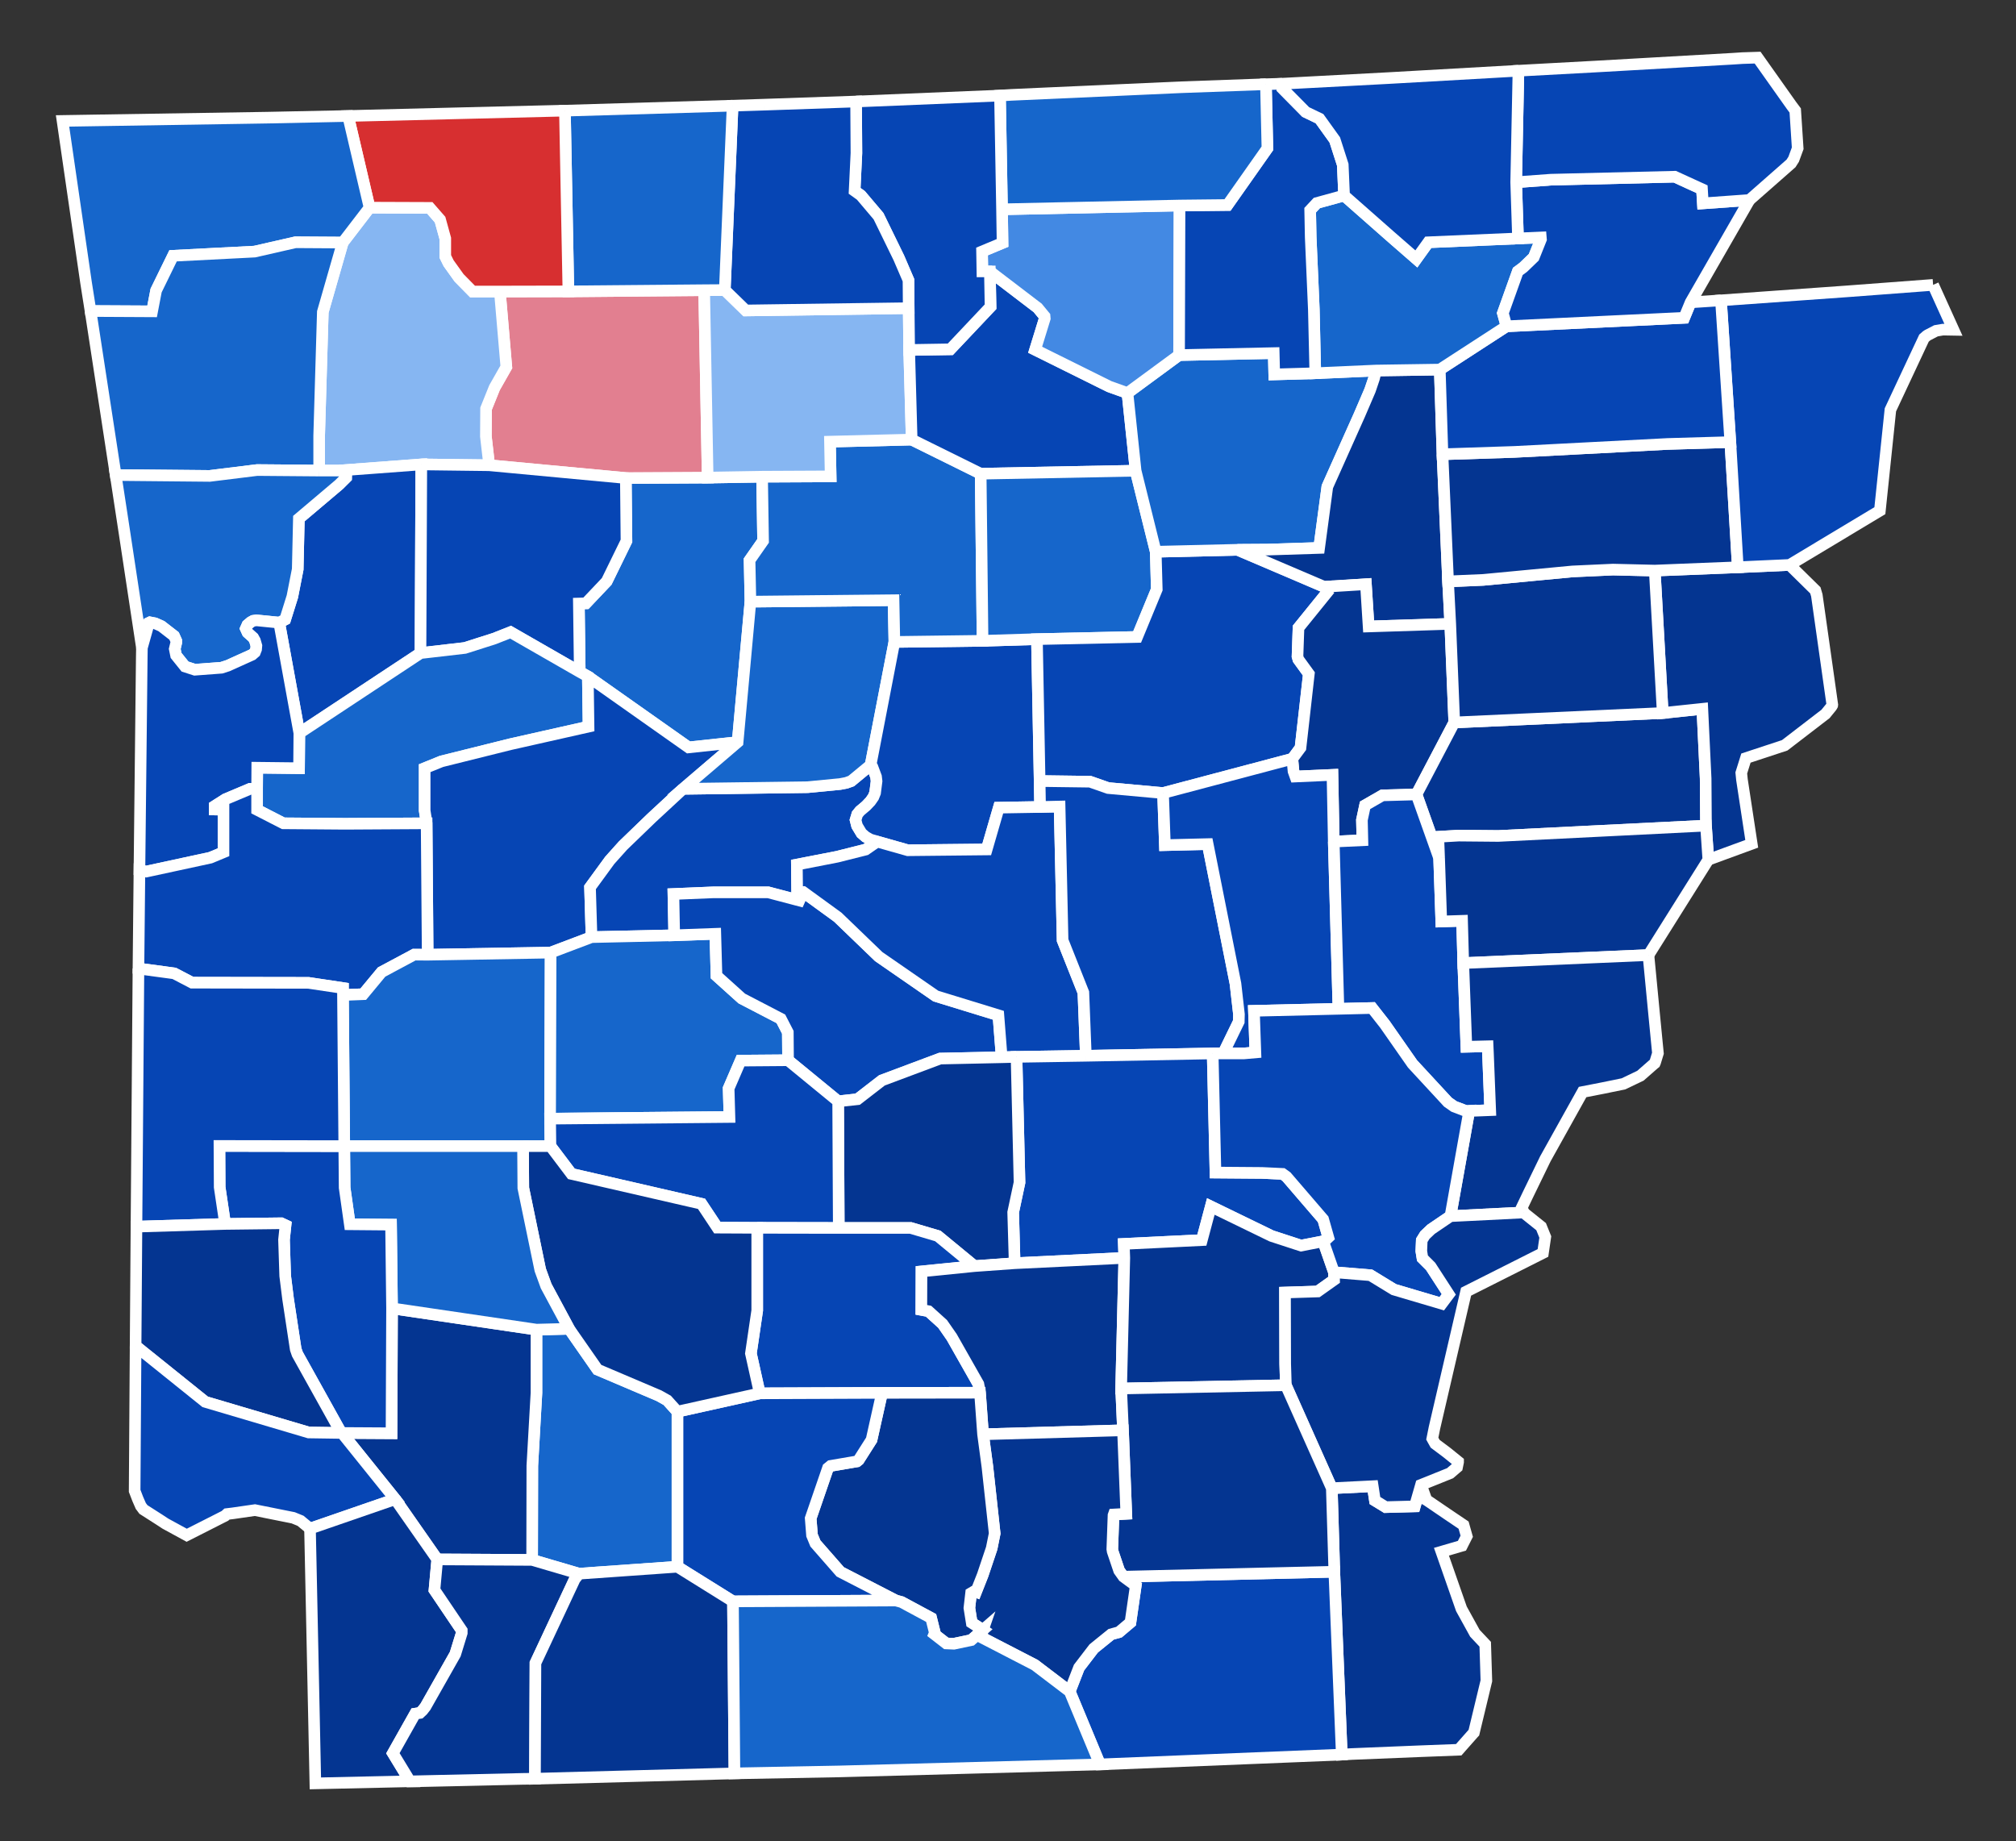 <?xml version="1.0" encoding="UTF-8" standalone="no"?>
<!-- Created with Inkscape (http://www.inkscape.org/) -->

<svg
   xmlns:dc="http://purl.org/dc/elements/1.1/"
   xmlns:cc="http://creativecommons.org/ns#"
   xmlns:rdf="http://www.w3.org/1999/02/22-rdf-syntax-ns#"
   xmlns:svg="http://www.w3.org/2000/svg"
   xmlns="http://www.w3.org/2000/svg"
   xmlns:sodipodi="http://sodipodi.sourceforge.net/DTD/sodipodi-0.dtd"
   xmlns:inkscape="http://www.inkscape.org/namespaces/inkscape"
   width="197.949"
   height="180.767"
   id="svg5598"
   sodipodi:version="0.32"
   inkscape:version="0.91 r13725"
   version="1.0"
   sodipodi:docname="Arkansas_Governor_Election_Results_by_County%2C_1930.svg"
   inkscape:output_extension="org.inkscape.output.svg.inkscape">
  <rect width="100%" height="100%" fill="#333333" stroke="none"/>
  <defs
     id="defs5600">
    <inkscape:perspective
       sodipodi:type="inkscape:persp3d"
       inkscape:vp_x="0 : 526.18109 : 1"
       inkscape:vp_y="0 : 1000 : 0"
       inkscape:vp_z="744.09448 : 526.18109 : 1"
       inkscape:persp3d-origin="372.04724 : 350.78739 : 1"
       id="perspective5606" />
  </defs>
  <sodipodi:namedview
     id="base"
     pagecolor="#ffffff"
     bordercolor="#666666"
     borderopacity="1.0"
     gridtolerance="10000"
     guidetolerance="10"
     objecttolerance="10"
     inkscape:pageopacity="0.0"
     inkscape:pageshadow="2"
     inkscape:zoom="3.1438918"
     inkscape:cx="42.363796"
     inkscape:cy="89.585337"
     inkscape:document-units="px"
     inkscape:current-layer="layer1"
     showgrid="false"
     inkscape:window-width="1536"
     inkscape:window-height="801"
     inkscape:window-x="-8"
     inkscape:window-y="-8"
     inkscape:window-maximized="1" />
  <g
     inkscape:label="Layer 1"
     inkscape:groupmode="layer"
     id="layer1"
     transform="translate(-312.224,-317.429)">
    <path
       style="font-size:12px;fill-opacity:1;fill-rule:nonzero;stroke:#ffffff;stroke-width:1.138;fill:#043591"
       d="M 451.75,463.231 L 452.286,464.714 L 452.337,464.743 L 454.316,466.091 L 455.933,467.182 L 456.241,468.273 L 455.77,469.205 L 453.758,469.792 L 455.719,475.4 L 457.042,477.799 L 458.057,478.876 L 458.169,482.428 L 458.169,482.468 L 456.944,487.554 L 456.912,487.587 L 455.77,488.877 L 455.454,489.236 L 451.601,489.384 L 444.935,489.656 L 443.971,489.711 L 443.239,471.757 L 442.992,463.557 L 447.012,463.358 L 447.226,464.764 L 448.284,465.413 L 451.144,465.337 L 451.75,463.231"
       id="AR_Chicot"
       inkscape:label="Chicot, AR" />
    <path
       style="font-size:12px;fill-opacity:1;fill-rule:nonzero;stroke:#ffffff;stroke-width:1.138;fill:#0645b4"
       d="M 422.537,472.243 L 443.239,471.757 L 443.971,489.711 L 420.232,490.675 L 417.259,483.516 L 418.173,481.167 L 419.615,479.286 L 421.326,477.901 L 422.098,477.687 L 423.222,476.737 L 423.744,473.127 L 422.537,472.243"
       id="AR_Ashley"
       inkscape:label="Ashley, AR" />
    <path
       style="font-size:12px;fill-opacity:1;fill-rule:nonzero;stroke:#ffffff;stroke-width:1.138;fill:#1666cb"
       d="M 387.053,364.236 L 387.151,370.54 L 385.824,372.439 L 385.908,376.506 L 384.65,390.299 L 379.833,390.817 L 369.944,383.843 L 369.15,383.401 L 369.063,376.688 L 369.752,376.669 L 371.793,374.516 L 373.736,370.54 L 373.674,364.367 L 381.71,364.323 L 387.053,364.236"
       id="AR_Pope"
       inkscape:label="Pope, AR" />
    <path
       style="font-size:12px;fill-opacity:1;fill-rule:nonzero;stroke:#ffffff;stroke-width:1.138;fill:#e27f90"
       d="M 381.366,345.923 L 381.71,364.323 L 373.674,364.367 L 360.258,363.112 L 359.932,360.281 L 359.95,357.555 L 360.78,355.497 L 361.94,353.456 L 361.306,346.054 L 368.034,346.039 L 381.366,345.923"
       id="AR_Newton"
       inkscape:label="Newton, AR" />
    <path
       style="font-size:12px;fill-opacity:1;fill-rule:nonzero;stroke:#ffffff;stroke-width:1.138;fill:#86b6f2"
       d="M 348.51,337.818 L 354.426,337.84 L 355.437,338.996 L 355.945,340.841 L 355.945,342.607 L 356.275,343.277 L 357.304,344.713 L 358.623,346.054 L 361.306,346.054 L 361.94,353.456 L 360.78,355.497 L 359.95,357.555 L 359.932,360.281 L 360.258,363.112 L 353.592,363.029 L 345.523,363.634 L 343.562,363.634 L 343.562,360.22 L 343.921,348.062 L 345.878,341.247 L 348.51,337.818"
       id="AR_Madison"
       inkscape:label="Madison, AR" />
    <path
       style="font-size:12px;fill-opacity:1;fill-rule:nonzero;stroke:#ffffff;stroke-width:1.138;fill:#0645b4"
       d="M 345.523,363.634 L 353.592,363.029 L 353.512,381.556 L 341.616,389.414 L 339.64,378.565 L 340.227,378.253 L 340.931,376.002 L 341.456,373.324 L 341.569,368.35 L 345.523,365.005 L 346.208,364.323 L 346.223,363.634 L 345.523,363.634"
       id="AR_Franklin"
       inkscape:label="Franklin, AR" />
    <path
       style="font-size:12px;fill-opacity:1;fill-rule:nonzero;stroke:#ffffff;stroke-width:1.138;fill:#0645b4"
       d="M 353.592,363.029 L 360.258,363.112 L 373.674,364.367 L 373.736,370.54 L 371.793,374.516 L 369.752,376.669 L 369.063,376.688 L 369.15,383.401 L 362.353,379.5 L 360.748,380.135 L 357.87,381.052 L 353.512,381.556 L 353.592,363.029"
       id="AR_Johnson"
       inkscape:label="Johnson, AR" />
    <path
       style="font-size:12px;fill-opacity:1;fill-rule:nonzero;stroke:#ffffff;stroke-width:1.138;fill:#1666cb"
       d="M 353.512,381.556 L 357.87,381.052 L 360.748,380.135 L 362.353,379.5 L 369.15,383.401 L 369.944,383.843 L 370.013,388.776 L 362.317,390.509 L 355.568,392.191 L 353.922,392.858 L 353.922,397.012 L 354.114,398.27 L 346.092,398.317 L 340.046,398.27 L 337.469,396.947 L 337.469,394.87 L 337.483,392.811 L 341.587,392.858 L 341.616,389.414 L 353.512,381.556"
       id="AR_Logan"
       inkscape:label="Logan, AR" />
    <path
       style="font-size:12px;fill-opacity:1;fill-rule:nonzero;stroke:#ffffff;stroke-width:1.138;fill:#0645b4"
       d="M 369.944,383.843 L 379.833,390.817 L 384.65,390.299 L 379.292,394.884 L 376.219,397.73 L 373.395,400.456 L 372.101,401.898 L 370.158,404.559 L 370.306,409.445 L 366.29,410.964 L 354.216,411.174 L 354.114,398.27 L 353.922,397.012 L 353.922,392.858 L 355.568,392.191 L 362.317,390.509 L 370.013,388.776 L 369.944,383.843"
       id="AR_Yell"
       inkscape:label="Yell, AR" />
    <path
       style="font-size:12px;fill-opacity:1;fill-rule:nonzero;stroke:#ffffff;stroke-width:1.138;fill:#0645b4"
       d="M 379.292,394.884 L 391.53,394.721 L 394.713,394.413 L 395.318,394.297 L 395.807,394.119 L 397.707,392.55 L 397.884,392.735 L 398.243,393.695 L 398.294,394.134 L 398.149,395.279 L 397.982,395.689 L 397.689,396.11 L 397.265,396.555 L 396.663,397.063 L 396.398,397.389 L 396.231,397.944 L 396.376,398.513 L 396.819,399.249 L 397.217,399.593 L 397.671,399.854 L 398.356,400.064 L 397.217,400.851 L 394.419,401.554 L 390.468,402.323 L 390.497,405.034 L 391.088,405.016 L 390.711,405.853 L 387.655,405.048 L 382.283,405.048 L 378.346,405.212 L 378.426,409.264 L 370.306,409.445 L 370.158,404.559 L 372.101,401.898 L 373.395,400.456 L 376.219,397.73 L 379.292,394.884"
       id="AR_Perry"
       inkscape:label="Perry, AR" />
    <path
       style="font-size:12px;fill-opacity:1;fill-rule:nonzero;stroke:#ffffff;stroke-width:1.138;fill:#1666cb"
       d="M 385.908,376.506 L 399.961,376.361 L 400.041,380.461 L 397.707,392.55 L 395.807,394.119 L 395.318,394.297 L 394.713,394.413 L 391.53,394.721 L 379.292,394.884 L 384.65,390.299 L 385.908,376.506"
       id="AR_Conway"
       inkscape:label="Conway, AR" />
    <path
       style="font-size:12px;fill-opacity:1;fill-rule:nonzero;stroke:#ffffff;stroke-width:1.138;fill:#0645b4"
       d="M 414.04,380.186 L 414.305,394.119 L 414.349,396.664 L 410.296,396.733 L 409.107,400.836 L 401.361,400.916 L 398.356,400.064 L 397.671,399.854 L 397.217,399.593 L 396.819,399.249 L 396.376,398.513 L 396.231,397.944 L 396.398,397.389 L 396.663,397.063 L 397.265,396.555 L 397.689,396.11 L 397.982,395.689 L 398.149,395.279 L 398.294,394.134 L 398.243,393.695 L 397.884,392.735 L 397.707,392.55 L 400.041,380.461 L 408.701,380.349 L 414.04,380.186"
       id="AR_Faulkner"
       inkscape:label="Faulkner, AR" />
    <path
       style="font-size:12px;fill-opacity:1;fill-rule:nonzero;stroke:#ffffff;stroke-width:1.138;fill:#1666cb"
       d="M 401.741,360.593 L 408.516,363.942 L 408.701,380.349 L 400.041,380.461 L 399.961,376.361 L 385.908,376.506 L 385.824,372.439 L 387.151,370.54 L 387.053,364.236 L 393.785,364.203 L 393.719,360.793 L 401.741,360.593"
       id="AR_Van_Buren"
       inkscape:label="Van Buren, AR" />
    <path
       style="font-size:12px;fill-opacity:1;fill-rule:nonzero;stroke:#ffffff;stroke-width:1.138;fill:#86b6f2"
       d="M 381.366,345.923 L 383.392,345.909 L 385.451,347.913 L 401.448,347.689 L 401.495,351.792 L 401.741,360.593 L 393.719,360.793 L 393.785,364.203 L 387.053,364.236 L 381.71,364.323 L 381.366,345.923"
       id="AR_Searcy"
       inkscape:label="Searcy, AR" />
    <path
       style="font-size:12px;fill-opacity:1;fill-rule:nonzero;stroke:#ffffff;stroke-width:1.138;fill:#0645b4"
       d="M 409.419,344.078 L 413.892,347.493 L 414.109,347.656 L 414.791,348.486 L 414.809,348.7 L 413.863,351.77 L 421.145,355.384 L 422.929,356.022 L 423.73,363.649 L 408.516,363.942 L 401.741,360.593 L 401.495,351.792 L 405.533,351.727 L 409.484,347.544 L 409.419,344.078"
       id="AR_Stone"
       inkscape:label="Stone, AR" />
    <path
       style="font-size:12px;fill-opacity:1;fill-rule:nonzero;stroke:#ffffff;stroke-width:1.138;fill:#1666cb"
       d="M 423.73,363.649 L 425.705,371.605 L 425.807,375.299 L 423.878,379.972 L 414.04,380.186 L 408.701,380.349 L 408.516,363.942 L 423.73,363.649"
       id="AR_Cleburne"
       inkscape:label="Cleburne, AR" />
    <path
       style="font-size:12px;fill-opacity:1;fill-rule:nonzero;stroke:#ffffff;stroke-width:1.138;fill:#0645b4"
       d="M 425.705,371.605 L 433.731,371.413 L 442.793,375.281 L 439.723,379.073 L 439.625,381.882 L 439.708,382.176 L 440.738,383.596 L 439.918,390.853 L 439.117,391.934 L 426.423,395.298 L 421.033,394.808 L 419.253,394.185 L 414.305,394.119 L 414.04,380.186 L 423.878,379.972 L 425.807,375.299 L 425.705,371.605"
       id="AR_White"
       inkscape:label="White, AR" />
    <path
       style="font-size:12px;fill-opacity:1;fill-rule:nonzero;stroke:#ffffff;stroke-width:1.138;fill:#1666cb"
       d="M 441.372,354.076 L 447.335,353.811 L 447.125,354.63 L 446.748,355.743 L 445.704,358.175 L 442.554,365.218 L 441.749,371.232 L 436.652,371.395 L 433.731,371.413 L 425.705,371.605 L 423.73,363.649 L 422.929,356.022 L 427.996,352.296 L 437.29,352.1 L 437.341,354.192 L 441.372,354.076"
       id="AR_Independence"
       inkscape:label="Independence, AR" />
    <path
       style="font-size:12px;fill-opacity:1;fill-rule:nonzero;stroke:#ffffff;stroke-width:1.138;fill:#043591"
       d="M 447.335,353.811 L 453.595,353.717 L 453.86,362.032 L 454.41,374.516 L 454.624,378.685 L 446.606,378.942 L 446.342,374.792 L 442.662,375.02 L 442.793,375.281 L 433.731,371.413 L 436.652,371.395 L 441.749,371.232 L 442.554,365.218 L 445.704,358.175 L 446.748,355.743 L 447.125,354.63 L 447.335,353.811"
       id="AR_Jackson"
       inkscape:label="Jackson, AR" />
    <path
       style="font-size:12px;fill-opacity:1;fill-rule:nonzero;stroke:#ffffff;stroke-width:1.138;fill:#043591"
       d="M 442.793,375.281 L 442.662,375.02 L 446.342,374.792 L 446.606,378.942 L 454.624,378.685 L 455.016,388.367 L 451.308,395.432 L 447.962,395.526 L 446.258,396.505 L 445.95,397.944 L 445.997,399.934 L 443.184,400.064 L 443.057,393.514 L 439.418,393.677 L 439.233,393.159 L 439.117,391.934 L 439.918,390.853 L 440.738,383.596 L 439.708,382.176 L 439.625,381.882 L 439.723,379.073 L 442.793,375.281"
       id="AR_Woodruff"
       inkscape:label="Woodruff, AR" />
    <path
       style="font-size:12px;fill-opacity:1;fill-rule:nonzero;stroke:#ffffff;stroke-width:1.138;fill:#043591"
       d="M 475.485,387.439 L 479.375,387.029 L 479.701,393.877 L 479.734,398.498 L 459.333,399.513 L 455.454,399.477 L 453.45,399.593 L 453.53,401.681 L 451.308,395.432 L 455.016,388.367 L 475.485,387.439"
       id="AR_St._Francis"
       inkscape:label="St. Francis, AR" />
    <path
       style="font-size:12px;fill-opacity:1;fill-rule:nonzero;stroke:#ffffff;stroke-width:1.138;fill:#043591"
       d="M 487.937,372.9 L 490.471,375.393 L 490.616,375.886 L 492.134,386.605 L 492.12,386.656 L 492.12,386.699 L 492.105,386.728 L 492.037,386.834 L 491.467,387.533 L 487.462,390.611 L 483.656,391.865 L 483.199,393.322 L 483.264,393.974 L 484.225,400.282 L 479.962,401.844 L 479.734,398.498 L 479.701,393.877 L 479.375,387.029 L 475.485,387.439 L 474.702,373.454 L 482.858,373.128 L 487.937,372.9"
       id="AR_Crittenden"
       inkscape:label="Crittenden, AR" />
    <path
       style="font-size:12px;fill-opacity:1;fill-rule:nonzero;stroke:#ffffff;stroke-width:1.138;fill:#043591"
       d="M 474.702,373.454 L 475.485,387.439 L 455.016,388.367 L 454.624,378.685 L 454.41,374.516 L 457.858,374.368 L 466.615,373.538 L 470.603,373.356 L 474.702,373.454"
       id="AR_Cross"
       inkscape:label="Cross, AR" />
    <path
       style="font-size:12px;fill-opacity:1;fill-rule:nonzero;stroke:#ffffff;stroke-width:1.138;fill:#043591"
       d="M 453.86,362.032 L 460.932,361.8 L 475.946,361.021 L 482.123,360.84 L 482.858,373.128 L 474.702,373.454 L 470.603,373.356 L 466.615,373.538 L 457.858,374.368 L 454.41,374.516 L 453.86,362.032"
       id="AR_Poinsett"
       inkscape:label="Poinsett, AR" />
    <path
       style="font-size:12px;fill-opacity:1;fill-rule:nonzero;stroke:#ffffff;stroke-width:1.138;fill:#0645b4"
       d="M 502.034,345.401 L 504.031,349.813 L 502.998,349.795 L 502.317,349.911 L 501.501,350.335 L 501.378,350.418 L 501.139,350.628 L 497.84,357.671 L 496.807,367.571 L 487.937,372.9 L 482.858,373.128 L 482.123,360.84 L 481.205,346.92 L 493.555,346.039 L 502.034,345.401"
       id="AR_Mississippi"
       inkscape:label="Mississippi, AR" />
    <path
       style="font-size:12px;fill-opacity:1;fill-rule:nonzero;stroke:#ffffff;stroke-width:1.138;fill:#0645b4"
       d="M 481.205,346.92 L 482.123,360.84 L 475.946,361.021 L 460.932,361.8 L 453.86,362.032 L 453.595,353.717 L 460.145,349.468 L 477.595,348.635 L 478.222,347.116 L 481.205,346.92"
       id="AR_Craighead"
       inkscape:label="Craighead, AR" />
    <path
       style="font-size:12px;fill-opacity:1;fill-rule:nonzero;stroke:#ffffff;stroke-width:1.138;fill:#4389e3"
       d="M 428.043,337.608 L 427.996,352.296 L 422.929,356.022 L 421.145,355.384 L 413.863,351.77 L 414.809,348.7 L 414.791,348.486 L 414.109,347.656 L 413.892,347.493 L 409.419,344.078 L 408.683,344.078 L 408.65,342.121 L 410.662,341.283 L 410.611,337.981 L 428.043,337.608"
       id="AR_Izard"
       inkscape:label="Izard, AR" />
    <path
       style="font-size:12px;fill-opacity:1;fill-rule:nonzero;stroke:#ffffff;stroke-width:1.138;fill:#1666cb"
       d="M 444.199,336.626 L 448.745,340.631 L 451.293,342.853 L 452.468,341.218 L 461.276,340.841 L 463.516,340.743 L 463.531,340.925 L 462.824,342.69 L 461.794,343.683 L 461.258,344.078 L 459.79,348.178 L 460.145,349.468 L 453.595,353.717 L 447.335,353.811 L 441.372,354.076 L 441.227,347.805 L 440.919,340.696 L 440.868,338.065 L 441.524,337.361 L 444.199,336.626"
       id="AR_Lawrence"
       inkscape:label="Lawrence, AR" />
    <path
       style="font-size:12px;fill-opacity:1;fill-rule:nonzero;stroke:#ffffff;stroke-width:1.138;fill:#0645b4"
       d="M 438.124,325.649 L 438.138,326.106 L 440.429,328.426 L 441.785,329.079 L 443.286,331.17 L 444.069,333.606 L 444.199,336.626 L 441.524,337.361 L 440.868,338.065 L 440.919,340.696 L 441.227,347.805 L 441.372,354.076 L 437.341,354.192 L 437.29,352.1 L 427.996,352.296 L 428.043,337.608 L 432.752,337.557 L 436.67,331.989 L 436.525,325.697 L 438.124,325.649"
       id="AR_Sharp"
       inkscape:label="Sharp, AR" />
    <path
       style="font-size:12px;fill-opacity:1;fill-rule:nonzero;stroke:#ffffff;stroke-width:1.138;fill:#0645b4"
       d="M 461.095,335.324 L 464.48,335.074 L 476.664,334.78 L 479.342,336.006 L 479.426,337.398 L 483.997,337.068 L 478.222,347.116 L 477.595,348.635 L 460.145,349.468 L 459.79,348.178 L 461.258,344.078 L 461.794,343.683 L 462.824,342.69 L 463.531,340.925 L 463.516,340.743 L 461.276,340.841 L 461.095,335.324"
       id="AR_Greene"
       inkscape:label="Greene, AR" />
    <path
       style="font-size:12px;fill-opacity:1;fill-rule:nonzero;stroke:#ffffff;stroke-width:1.138;fill:#0645b4"
       d="M 469.084,323.953 L 482.333,323.199 L 483.33,323.134 L 484.801,323.087 L 488.133,327.792 L 488.495,328.277 L 488.738,331.989 L 488.343,333.066 L 488.082,333.476 L 483.997,337.068 L 479.426,337.398 L 479.342,336.006 L 476.664,334.78 L 464.48,335.074 L 461.095,335.324 L 461.319,324.373 L 469.084,323.953"
       id="AR_Clay"
       inkscape:label="Clay, AR" />
    <path
       style="font-size:12px;fill-opacity:1;fill-rule:nonzero;stroke:#ffffff;stroke-width:1.138;fill:#0645b4"
       d="M 461.319,324.373 L 461.095,335.324 L 461.276,340.841 L 452.468,341.218 L 451.293,342.853 L 448.745,340.631 L 444.199,336.626 L 444.069,333.606 L 443.286,331.17 L 441.785,329.079 L 440.429,328.426 L 438.138,326.106 L 438.124,325.649 L 448.582,325.095 L 461.319,324.373"
       id="AR_Randolph"
       inkscape:label="Randolph, AR" />
    <path
       style="font-size:12px;fill-opacity:1;fill-rule:nonzero;stroke:#ffffff;stroke-width:1.138;fill:#1666cb"
       d="M 436.525,325.697 L 436.67,331.989 L 432.752,337.557 L 428.043,337.608 L 410.611,337.981 L 410.412,326.813 L 411.525,326.744 L 428.235,325.994 L 436.525,325.697"
       id="AR_Fulton"
       inkscape:label="Fulton, AR" />
    <path
       style="font-size:12px;fill-opacity:1;fill-rule:nonzero;stroke:#ffffff;stroke-width:1.138;fill:#0645b4"
       d="M 396.282,327.397 L 410.412,326.813 L 410.611,337.981 L 410.662,341.283 L 408.65,342.121 L 408.683,344.078 L 409.419,344.078 L 409.484,347.544 L 405.533,351.727 L 401.495,351.792 L 401.448,347.689 L 401.426,344.945 L 400.483,342.752 L 398.486,338.659 L 396.757,336.615 L 396.137,336.169 L 396.315,332.464 L 396.282,327.397"
       id="AR_Baxter"
       inkscape:label="Baxter, AR" />
    <path
       style="font-size:12px;fill-opacity:1;fill-rule:nonzero;stroke:#ffffff;stroke-width:1.138;fill:#0645b4"
       d="M 387.216,327.708 L 396.282,327.397 L 396.315,332.464 L 396.137,336.169 L 396.757,336.615 L 398.486,338.659 L 400.483,342.752 L 401.426,344.945 L 401.448,347.689 L 385.451,347.913 L 383.392,345.909 L 384.157,327.806 L 387.216,327.708"
       id="AR_Marion"
       inkscape:label="Marion, AR" />
    <path
       style="font-size:12px;fill-opacity:1;fill-rule:nonzero;stroke:#ffffff;stroke-width:1.138;fill:#1666cb"
       d="M 384.157,327.806 L 383.392,345.909 L 381.366,345.923 L 368.034,346.039 L 367.693,328.296 L 384.157,327.806"
       id="AR_Boone"
       inkscape:label="Boone, AR" />
    <path
       style="font-size:12px;fill-opacity:1;fill-rule:nonzero;stroke:#ffffff;stroke-width:1.138;fill:#d72f30"
       d="M 367.693,328.296 L 368.034,346.039 L 361.306,346.054 L 358.623,346.054 L 357.304,344.713 L 356.275,343.277 L 355.945,342.607 L 355.945,340.841 L 355.437,338.996 L 354.426,337.84 L 348.51,337.818 L 346.404,328.818 L 356.927,328.557 L 366.972,328.31 L 367.693,328.296"
       id="AR_Carroll"
       inkscape:label="Carroll, AR" />
    <path
       style="font-size:12px;fill-opacity:1;fill-rule:nonzero;stroke:#ffffff;stroke-width:1.138;fill:#1666cb"
       d="M 338.545,328.981 L 346.404,328.818 L 348.51,337.818 L 345.878,341.247 L 341.239,341.218 L 337.222,342.135 L 329.219,342.545 L 327.551,345.956 L 327.16,348 L 321.113,347.968 L 320.671,345.169 L 318.366,329.303 L 338.545,328.981"
       id="AR_Benton"
       inkscape:label="Benton, AR" />
    <path
       style="font-size:12px;fill-opacity:1;fill-rule:nonzero;stroke:#ffffff;stroke-width:1.138;fill:#1666cb"
       d="M 321.113,347.968 L 327.16,348 L 327.551,345.956 L 329.219,342.545 L 337.222,342.135 L 341.239,341.218 L 345.878,341.247 L 343.921,348.062 L 343.562,360.22 L 343.562,363.634 L 337.469,363.584 L 332.811,364.16 L 323.582,364.073 L 321.113,347.968"
       id="AR_Washington"
       inkscape:label="Washington, AR" />
    <path
       style="font-size:12px;fill-opacity:1;fill-rule:nonzero;stroke:#ffffff;stroke-width:1.138;fill:#1666cb"
       d="M 343.562,363.634 L 346.223,363.634 L 346.208,364.323 L 345.523,365.005 L 341.569,368.35 L 341.456,373.324 L 340.931,376.002 L 340.227,378.253 L 339.64,378.565 L 337.4,378.34 L 337.077,378.388 L 336.845,378.518 L 336.519,378.794 L 336.36,379.152 L 336.537,379.544 L 337.092,380.037 L 337.255,380.33 L 337.4,380.834 L 337.371,381.179 L 337.255,381.476 L 336.976,381.719 L 334.591,382.795 L 333.971,382.995 L 331.357,383.191 L 330.393,382.879 L 329.512,381.784 L 329.382,381.146 L 329.53,380.526 L 329.53,380.349 L 329.316,379.874 L 328.073,378.91 L 327.453,378.634 L 326.946,378.536 L 326.848,378.583 L 326.159,381.034 L 324.448,369.742 L 323.582,364.073 L 332.811,364.16 L 337.469,363.584 L 343.562,363.634"
       id="AR_Crawford"
       inkscape:label="Crawford, AR" />
    <path
       style="font-size:12px;fill-opacity:1;fill-rule:nonzero;stroke:#ffffff;stroke-width:1.138;fill:#0645b4"
       d="M 326.159,381.034 L 326.848,378.583 L 326.946,378.536 L 327.453,378.634 L 328.073,378.91 L 329.316,379.874 L 329.53,380.349 L 329.53,380.526 L 329.382,381.146 L 329.512,381.784 L 330.393,382.879 L 331.357,383.191 L 333.971,382.995 L 334.591,382.795 L 336.976,381.719 L 337.255,381.476 L 337.371,381.179 L 337.4,380.834 L 337.255,380.33 L 337.092,380.037 L 336.537,379.544 L 336.36,379.152 L 336.519,378.794 L 336.845,378.518 L 337.077,378.388 L 337.4,378.34 L 339.64,378.565 L 341.616,389.414 L 341.587,392.858 L 337.483,392.811 L 337.469,394.87 L 336.78,394.884 L 334.362,395.903 L 333.315,396.57 L 333.315,396.914 L 334.17,396.929 L 334.17,401.112 L 332.876,401.648 L 326.587,403.008 L 325.916,402.877 L 326.145,381.853 L 326.159,381.034"
       id="AR_Sebastian"
       inkscape:label="Sebastian, AR" />
    <path
       style="font-size:12px;fill-opacity:1;fill-rule:nonzero;stroke:#ffffff;stroke-width:1.138;fill:#0645b4"
       d="M 337.469,394.87 L 337.469,396.947 L 340.046,398.27 L 346.092,398.317 L 354.114,398.27 L 354.216,411.174 L 352.889,411.164 L 349.692,412.875 L 347.89,415.049 L 345.9,415.129 L 345.9,414.444 L 342.518,413.937 L 331.082,413.918 L 329.331,413.005 L 325.818,412.53 L 325.916,402.877 L 326.587,403.008 L 332.876,401.648 L 334.17,401.112 L 334.17,396.929 L 333.315,396.914 L 333.315,396.57 L 334.362,395.903 L 336.78,394.884 L 337.469,394.87"
       id="AR_Scott"
       inkscape:label="Scott, AR" />
    <path
       style="font-size:12px;fill-opacity:1;fill-rule:nonzero;stroke:#ffffff;stroke-width:1.138;fill:#1666cb"
       d="M 366.29,410.964 L 366.239,427.269 L 366.272,429.966 L 346.027,429.966 L 345.9,415.129 L 347.89,415.049 L 349.692,412.875 L 352.889,411.164 L 354.216,411.174 L 366.29,410.964"
       id="AR_Montgomery"
       inkscape:label="Montgomery, AR" />
    <path
       style="font-size:12px;fill-opacity:1;fill-rule:nonzero;stroke:#ffffff;stroke-width:1.138;fill:#1666cb"
       d="M 378.426,409.264 L 382.461,409.119 L 382.577,413.237 L 385.056,415.47 L 388.898,417.467 L 389.58,418.79 L 389.602,421.534 L 384.944,421.571 L 383.769,424.296 L 383.849,427.106 L 366.239,427.269 L 366.29,410.964 L 370.306,409.445 L 378.426,409.264"
       id="AR_Garland"
       inkscape:label="Garland, AR" />
    <path
       style="font-size:12px;fill-opacity:1;fill-rule:nonzero;stroke:#ffffff;stroke-width:1.138;fill:#0645b4"
       d="M 391.088,405.016 L 394.484,407.484 L 398.504,411.356 L 404.108,415.231 L 410.256,417.119 L 410.579,421.241 L 404.532,421.371 L 398.816,423.513 L 396.431,425.359 L 394.521,425.569 L 389.602,421.534 L 389.58,418.79 L 388.898,417.467 L 385.056,415.47 L 382.577,413.237 L 382.461,409.119 L 378.426,409.264 L 378.346,405.212 L 382.283,405.048 L 387.655,405.048 L 390.711,405.853 L 391.088,405.016"
       id="AR_Saline"
       inkscape:label="Saline, AR" />
    <path
       style="font-size:12px;fill-opacity:1;fill-rule:nonzero;stroke:#ffffff;stroke-width:1.138;fill:#0645b4"
       d="M 414.349,396.664 L 416.266,396.621 L 416.56,409.753 L 418.6,414.886 L 418.843,421.096 L 412.036,421.204 L 410.579,421.241 L 410.256,417.119 L 404.108,415.231 L 398.504,411.356 L 394.484,407.484 L 391.088,405.016 L 390.497,405.034 L 390.468,402.323 L 394.419,401.554 L 397.217,400.851 L 398.356,400.064 L 401.361,400.916 L 409.107,400.836 L 410.296,396.733 L 414.349,396.664"
       id="AR_Pulaski"
       inkscape:label="Pulaski, AR" />
    <path
       style="font-size:12px;fill-opacity:1;fill-rule:nonzero;stroke:#ffffff;stroke-width:1.138;fill:#0645b4"
       d="M 414.305,394.119 L 419.253,394.185 L 421.033,394.808 L 426.423,395.298 L 426.604,400.412 L 430.805,400.311 L 433.535,414.02 L 433.876,417.025 L 433.858,417.743 L 432.339,420.864 L 431.295,420.864 L 418.843,421.096 L 418.6,414.886 L 416.56,409.753 L 416.266,396.621 L 414.349,396.664 L 414.305,394.119"
       id="AR_Lonoke"
       inkscape:label="Lonoke, AR" />
    <path
       style="font-size:12px;fill-opacity:1;fill-rule:nonzero;stroke:#ffffff;stroke-width:1.138;fill:#0645b4"
       d="M 426.423,395.298 L 439.117,391.934 L 439.233,393.159 L 439.418,393.677 L 443.057,393.514 L 443.184,400.064 L 443.645,416.485 L 435.347,416.681 L 435.489,420.766 L 434.365,420.864 L 432.339,420.864 L 433.858,417.743 L 433.876,417.025 L 433.535,414.02 L 430.805,400.311 L 426.604,400.412 L 426.423,395.298"
       id="AR_Prairie"
       inkscape:label="Prairie, AR" />
    <path
       style="font-size:12px;fill-opacity:1;fill-rule:nonzero;stroke:#ffffff;stroke-width:1.138;fill:#0645b4"
       d="M 443.184,400.064 L 445.997,399.934 L 445.95,397.944 L 446.258,396.505 L 447.962,395.526 L 451.308,395.432 L 453.53,401.681 L 453.743,407.908 L 455.784,407.843 L 455.9,411.994 L 456.208,420.211 L 458.296,420.16 L 458.329,420.896 L 458.546,426.435 L 456.484,426.515 L 456.208,426.537 L 454.998,426.076 L 454.396,425.656 L 450.916,421.893 L 448.201,418.004 L 446.947,416.405 L 443.645,416.485 L 443.184,400.064"
       id="AR_Monroe"
       inkscape:label="Monroe, AR" />
    <path
       style="font-size:12px;fill-opacity:1;fill-rule:nonzero;stroke:#ffffff;stroke-width:1.138;fill:#043591"
       d="M 453.53,401.681 L 453.45,399.593 L 455.454,399.477 L 459.333,399.513 L 479.734,398.498 L 479.962,401.844 L 474.083,411.207 L 455.9,411.994 L 455.784,407.843 L 453.743,407.908 L 453.53,401.681"
       id="AR_Lee"
       inkscape:label="Lee, AR" />
    <path
       style="font-size:12px;fill-opacity:1;fill-rule:nonzero;stroke:#ffffff;stroke-width:1.138;fill:#043591"
       d="M 474.083,411.207 L 474.605,416.648 L 475.014,420.846 L 474.739,421.745 L 474.702,421.828 L 474.619,421.893 L 473.296,423.053 L 471.632,423.851 L 469.62,424.264 L 467.616,424.655 L 463.955,431.224 L 462.218,434.801 L 461.664,435.958 L 461.794,436.414 L 461.812,436.483 L 454.642,436.842 L 456.484,426.515 L 458.546,426.435 L 458.329,420.896 L 458.296,420.16 L 456.208,420.211 L 455.9,411.994 L 474.083,411.207"
       id="AR_Phillips"
       inkscape:label="Phillips, AR" />
    <path
       style="font-size:12px;fill-opacity:1;fill-rule:nonzero;stroke:#ffffff;stroke-width:1.138;fill:#0645b4"
       d="M 418.843,421.096 L 431.295,420.864 L 431.57,432.561 L 436.148,432.597 L 438.16,432.692 L 438.548,432.971 L 442.144,437.154 L 442.651,438.937 L 442.354,439.213 L 442.144,439.311 L 439.973,439.735 L 437.076,438.789 L 431.113,435.892 L 430.233,439.195 L 422.57,439.568 L 422.62,440.942 L 411.851,441.464 L 411.706,436.469 L 412.329,433.54 L 412.036,421.204 L 418.843,421.096"
       id="AR_Jefferson"
       inkscape:label="Jefferson, AR" />
    <path
       style="font-size:12px;fill-opacity:1;fill-rule:nonzero;stroke:#ffffff;stroke-width:1.138;fill:#043591"
       d="M 412.036,421.204 L 412.329,433.54 L 411.706,436.469 L 411.851,441.464 L 407.9,441.747 L 404.308,438.789 L 401.643,438.002 L 394.582,438.002 L 394.521,425.569 L 396.431,425.359 L 398.816,423.513 L 404.532,421.371 L 410.579,421.241 L 412.036,421.204"
       id="AR_Grant"
       inkscape:label="Grant, AR" />
    <path
       style="font-size:12px;fill-opacity:1;fill-rule:nonzero;stroke:#ffffff;stroke-width:1.138;fill:#0645b4"
       d="M 389.602,421.534 L 394.521,425.569 L 394.582,438.002 L 386.575,437.988 L 382.656,437.969 L 381.105,435.631 L 368.331,432.692 L 366.272,429.966 L 366.239,427.269 L 383.849,427.106 L 383.769,424.296 L 384.944,421.571 L 389.602,421.534"
       id="AR_Hot_Spring"
       inkscape:label="Hot Spring, AR" />
    <path
       style="font-size:12px;fill-opacity:1;fill-rule:nonzero;stroke:#ffffff;stroke-width:1.138;fill:#0645b4"
       d="M 386.575,437.988 L 394.582,438.002 L 401.643,438.002 L 404.308,438.789 L 407.9,441.747 L 402.705,442.269 L 402.691,446.042 L 403.391,446.173 L 404.779,447.427 L 405.678,448.721 L 408.291,453.328 L 408.451,454.18 L 398.83,454.194 L 386.825,454.241 L 385.955,450.323 L 386.575,446.104 L 386.575,437.988"
       id="AR_Dallas"
       inkscape:label="Dallas, AR" />
    <path
       style="font-size:12px;fill-opacity:1;fill-rule:nonzero;stroke:#ffffff;stroke-width:1.138;fill:#043591"
       d="M 411.851,441.464 L 422.62,440.942 L 422.309,453.767 L 422.49,457.87 L 408.748,458.261 L 408.451,454.18 L 408.291,453.328 L 405.678,448.721 L 404.779,447.427 L 403.391,446.173 L 402.691,446.042 L 402.705,442.269 L 407.9,441.747 L 411.851,441.464"
       id="AR_Cleveland"
       inkscape:label="Cleveland, AR" />
    <path
       style="font-size:12px;fill-opacity:1;fill-rule:nonzero;stroke:#ffffff;stroke-width:1.138;fill:#043591"
       d="M 442.144,439.311 L 443.202,442.348 L 443.217,443.095 L 441.604,444.24 L 438.399,444.342 L 438.418,451.349 L 438.483,453.444 L 422.309,453.767 L 422.62,440.942 L 422.57,439.568 L 430.233,439.195 L 431.113,435.892 L 437.076,438.789 L 439.973,439.735 L 442.144,439.311"
       id="AR_Lincoln"
       inkscape:label="Lincoln, AR" />
    <path
       style="font-size:12px;fill-opacity:1;fill-rule:nonzero;stroke:#ffffff;stroke-width:1.138;fill:#0645b4"
       d="M 431.295,420.864 L 434.365,420.864 L 435.489,420.766 L 435.347,416.681 L 443.645,416.485 L 446.947,416.405 L 448.201,418.004 L 450.916,421.893 L 454.396,425.656 L 454.998,426.076 L 456.208,426.537 L 456.484,426.515 L 454.642,436.842 L 452.743,438.133 L 452.141,438.705 L 451.826,439.213 L 451.782,440.275 L 451.895,440.974 L 452.7,441.779 L 454.479,444.523 L 453.791,445.44 L 449.086,444.048 L 446.784,442.642 L 443.202,442.348 L 442.144,439.311 L 442.354,439.213 L 442.651,438.937 L 442.144,437.154 L 438.548,432.971 L 438.16,432.692 L 436.148,432.597 L 431.57,432.561 L 431.295,420.864"
       id="AR_Arkansas"
       inkscape:label="Arkansas, AR" />
    <path
       style="font-size:12px;fill-opacity:1;fill-rule:nonzero;stroke:#ffffff;stroke-width:1.138;fill:#043591"
       d="M 461.812,436.483 L 463.545,437.872 L 463.955,438.887 L 463.726,440.456 L 456.176,444.259 L 453.073,457.623 L 452.859,458.686 L 452.91,458.78 L 453.142,459.193 L 454.298,460.059 L 455.393,460.944 L 455.393,460.991 L 455.291,461.495 L 454.606,462.082 L 451.75,463.231 L 451.144,465.337 L 448.284,465.413 L 447.226,464.764 L 447.012,463.358 L 442.992,463.557 L 438.483,453.444 L 438.418,451.349 L 438.399,444.342 L 441.604,444.24 L 443.217,443.095 L 443.202,442.348 L 446.784,442.642 L 449.086,444.048 L 453.791,445.44 L 454.479,444.523 L 452.7,441.779 L 451.895,440.974 L 451.782,440.275 L 451.826,439.213 L 452.141,438.705 L 452.743,438.133 L 454.642,436.842 L 461.812,436.483"
       id="AR_Desha"
       inkscape:label="Desha, AR" />
    <path
       style="font-size:12px;fill-opacity:1;fill-rule:nonzero;stroke:#ffffff;stroke-width:1.138;fill:#043591"
       d="M 422.309,453.767 L 438.483,453.444 L 442.992,463.557 L 443.239,471.757 L 422.537,472.243 L 422.109,471.641 L 421.475,469.763 L 421.439,469.535 L 421.558,466.218 L 421.587,466.135 L 422.813,466.069 L 422.49,457.87 L 422.309,453.767"
       id="AR_Drew"
       inkscape:label="Drew, AR" />
    <path
       style="font-size:12px;fill-opacity:1;fill-rule:nonzero;stroke:#ffffff;stroke-width:1.138;fill:#043591"
       d="M 408.748,458.261 L 422.49,457.87 L 422.813,466.069 L 421.587,466.135 L 421.558,466.218 L 421.439,469.535 L 421.475,469.763 L 422.109,471.641 L 422.537,472.243 L 423.744,473.127 L 423.222,476.737 L 422.098,477.687 L 421.326,477.901 L 419.615,479.286 L 418.173,481.167 L 417.259,483.516 L 413.827,480.906 L 408.734,478.274 L 408.632,477.77 L 408.734,477.473 L 407.639,476.774 L 407.407,475.316 L 407.574,473.859 L 407.9,473.667 L 408.063,473.729 L 408.715,472.079 L 409.596,469.455 L 409.89,467.998 L 409.176,461.448 L 408.748,458.261"
       id="AR_Bradley"
       inkscape:label="Bradley, AR" />
    <path
       style="font-size:12px;fill-opacity:1;fill-rule:nonzero;stroke:#ffffff;stroke-width:1.138;fill:#043591"
       d="M 398.83,454.194 L 408.451,454.18 L 408.748,458.261 L 409.176,461.448 L 409.89,467.998 L 409.596,469.455 L 408.715,472.079 L 408.063,473.729 L 407.9,473.667 L 407.574,473.859 L 407.407,475.316 L 407.639,476.774 L 408.734,477.473 L 407.588,478.47 L 405.888,478.829 L 405.138,478.796 L 403.96,477.883 L 404.014,477.752 L 403.652,476.299 L 400.744,474.733 L 400.19,474.584 L 394.731,471.771 L 392.284,468.977 L 391.954,468.175 L 391.824,466.512 L 393.52,461.578 L 393.785,461.364 L 396.366,460.922 L 396.543,460.781 L 397.801,458.802 L 398.83,454.194"
       id="AR_Calhoun"
       inkscape:label="Calhoun, AR" />
    <path
       style="font-size:12px;fill-opacity:1;fill-rule:nonzero;stroke:#ffffff;stroke-width:1.138;fill:#0645b4"
       d="M 386.825,454.241 L 398.83,454.194 L 397.801,458.802 L 396.543,460.781 L 396.366,460.922 L 393.785,461.364 L 393.52,461.578 L 391.824,466.512 L 391.954,468.175 L 392.284,468.977 L 394.731,471.771 L 400.19,474.584 L 384.193,474.668 L 378.738,471.267 L 378.738,456.039 L 386.825,454.241"
       id="AR_Ouachita"
       inkscape:label="Ouachita, AR" />
    <path
       style="font-size:12px;fill-opacity:1;fill-rule:nonzero;stroke:#ffffff;stroke-width:1.138;fill:#1666cb"
       d="M 368.103,447.902 L 370.894,451.907 L 376.922,454.47 L 377.737,454.927 L 378.738,456.039 L 378.738,471.267 L 369.081,471.949 L 364.474,470.597 L 364.492,461.35 L 364.898,454.194 L 364.898,447.985 L 368.103,447.902"
       id="AR_Nevada"
       inkscape:label="Nevada, AR" />
    <path
       style="font-size:12px;fill-opacity:1;fill-rule:nonzero;stroke:#ffffff;stroke-width:1.138;fill:#043591"
       d="M 350.718,445.897 L 364.898,447.985 L 364.898,454.194 L 364.492,461.35 L 364.474,470.597 L 355.158,470.546 L 351.029,464.634 L 345.799,458.131 L 350.667,458.16 L 350.718,445.897"
       id="AR_Hempstead"
       inkscape:label="Hempstead, AR" />
    <path
       style="font-size:12px;fill-opacity:1;fill-rule:nonzero;stroke:#ffffff;stroke-width:1.138;fill:#043591"
       d="M 363.579,429.966 L 366.272,429.966 L 368.331,432.692 L 381.105,435.631 L 382.656,437.969 L 386.575,437.988 L 386.575,446.104 L 385.955,450.323 L 386.825,454.241 L 378.738,456.039 L 377.737,454.927 L 376.922,454.47 L 370.894,451.907 L 368.103,447.902 L 365.848,443.704 L 365.272,442.12 L 363.608,434.08 L 363.579,429.966"
       id="AR_Clark"
       inkscape:label="Clark, AR" />
    <path
       style="font-size:12px;fill-opacity:1;fill-rule:nonzero;stroke:#ffffff;stroke-width:1.138;fill:#1666cb"
       d="M 346.027,429.966 L 363.579,429.966 L 363.608,434.08 L 365.272,442.12 L 365.848,443.704 L 368.103,447.902 L 364.898,447.985 L 350.718,445.897 L 350.62,437.676 L 346.571,437.64 L 346.063,434.047 L 346.027,429.966"
       id="AR_Pike"
       inkscape:label="Pike, AR" />
    <path
       style="font-size:12px;fill-opacity:1;fill-rule:nonzero;stroke:#ffffff;stroke-width:1.138;fill:#0645b4"
       d="M 346.027,429.966 L 346.063,434.047 L 346.571,437.64 L 350.62,437.676 L 350.718,445.897 L 350.667,458.16 L 345.799,458.131 L 345.733,458.131 L 341.424,450.388 L 341.26,449.913 L 340.506,444.947 L 340.227,442.711 L 340.111,439.162 L 340.26,437.741 L 339.836,437.542 L 334.33,437.607 L 333.793,434 L 333.771,429.948 L 346.027,429.966"
       id="AR_Howard"
       inkscape:label="Howard, AR" />
    <path
       style="font-size:12px;fill-opacity:1;fill-rule:nonzero;stroke:#ffffff;stroke-width:1.138;fill:#0645b4"
       d="M 325.818,412.53 L 329.331,413.005 L 331.082,413.918 L 342.518,413.937 L 345.9,414.444 L 345.9,415.129 L 346.027,429.966 L 333.771,429.948 L 333.793,434 L 334.33,437.607 L 325.623,437.872 L 325.818,412.53"
       id="AR_Polk"
       inkscape:label="Polk, AR" />
    <path
       style="font-size:12px;fill-opacity:1;fill-rule:nonzero;stroke:#ffffff;stroke-width:1.138;fill:#043591"
       d="M 334.33,437.607 L 339.836,437.542 L 340.26,437.741 L 340.111,439.162 L 340.227,442.711 L 340.506,444.947 L 341.26,449.913 L 341.424,450.388 L 345.733,458.131 L 342.533,458.084 L 332.369,455.075 L 325.539,449.583 L 325.623,437.872 L 334.33,437.607"
       id="AR_Sevier"
       inkscape:label="Sevier, AR" />
    <path
       style="font-size:12px;fill-opacity:1;fill-rule:nonzero;stroke:#ffffff;stroke-width:1.138;fill:#0645b4"
       d="M 325.539,449.583 L 332.369,455.075 L 342.533,458.084 L 345.733,458.131 L 345.799,458.131 L 351.029,464.634 L 342.663,467.523 L 341.732,466.754 L 341.014,466.461 L 337.255,465.707 L 335.08,466.022 L 334.511,466.091 L 334.315,466.269 L 330.556,468.175 L 328.465,467.034 L 327.896,466.66 L 326.308,465.645 L 326.05,465.301 L 325.753,464.619 L 325.445,463.818 L 325.539,449.583"
       id="AR_Little_River"
       inkscape:label="Little River, AR" />
    <path
       style="font-size:12px;fill-opacity:1;fill-rule:nonzero;stroke:#ffffff;stroke-width:1.138;fill:#043591"
       d="M 351.029,464.634 L 355.158,470.546 L 354.883,473.551 L 357.565,477.524 L 357.565,477.77 L 356.927,479.844 L 354.002,485.006 L 353.723,485.365 L 353.447,485.625 L 352.99,485.694 L 350.801,489.58 L 352.483,492.342 L 352.106,492.342 L 343.189,492.538 L 342.663,467.523 L 351.029,464.634"
       id="AR_Miller"
       inkscape:label="Miller, AR" />
    <path
       style="font-size:12px;fill-opacity:1;fill-rule:nonzero;stroke:#ffffff;stroke-width:1.138;fill:#043591"
       d="M 355.158,470.546 L 364.474,470.597 L 369.081,471.949 L 368.657,472.489 L 364.8,480.725 L 364.753,492.081 L 363.557,492.096 L 352.483,492.342 L 350.801,489.58 L 352.99,485.694 L 353.447,485.625 L 353.723,485.365 L 354.002,485.006 L 356.927,479.844 L 357.565,477.77 L 357.565,477.524 L 354.883,473.551 L 355.158,470.546"
       id="AR_Lafayette"
       inkscape:label="Lafayette, AR" />
    <path
       style="font-size:12px;fill-opacity:1;fill-rule:nonzero;stroke:#ffffff;stroke-width:1.138;fill:#043591"
       d="M 369.081,471.949 L 378.738,471.267 L 384.193,474.668 L 384.338,491.556 L 374.587,491.82 L 364.753,492.081 L 364.8,480.725 L 368.657,472.489 L 369.081,471.949"
       id="AR_Columbia"
       inkscape:label="Columbia, AR" />
    <path
       style="font-size:12px;fill-opacity:1;fill-rule:nonzero;stroke:#ffffff;stroke-width:1.138;fill:#1666cb"
       d="M 384.193,474.668 L 400.19,474.584 L 400.744,474.733 L 403.652,476.299 L 404.014,477.752 L 403.96,477.883 L 405.138,478.796 L 405.888,478.829 L 407.588,478.47 L 408.734,477.473 L 408.632,477.77 L 408.734,478.274 L 413.827,480.906 L 417.259,483.516 L 420.232,490.675 L 394.629,491.364 L 384.338,491.556 L 384.193,474.668"
       id="AR_Union"
       inkscape:label="Union, AR" />
  </g>
</svg>
